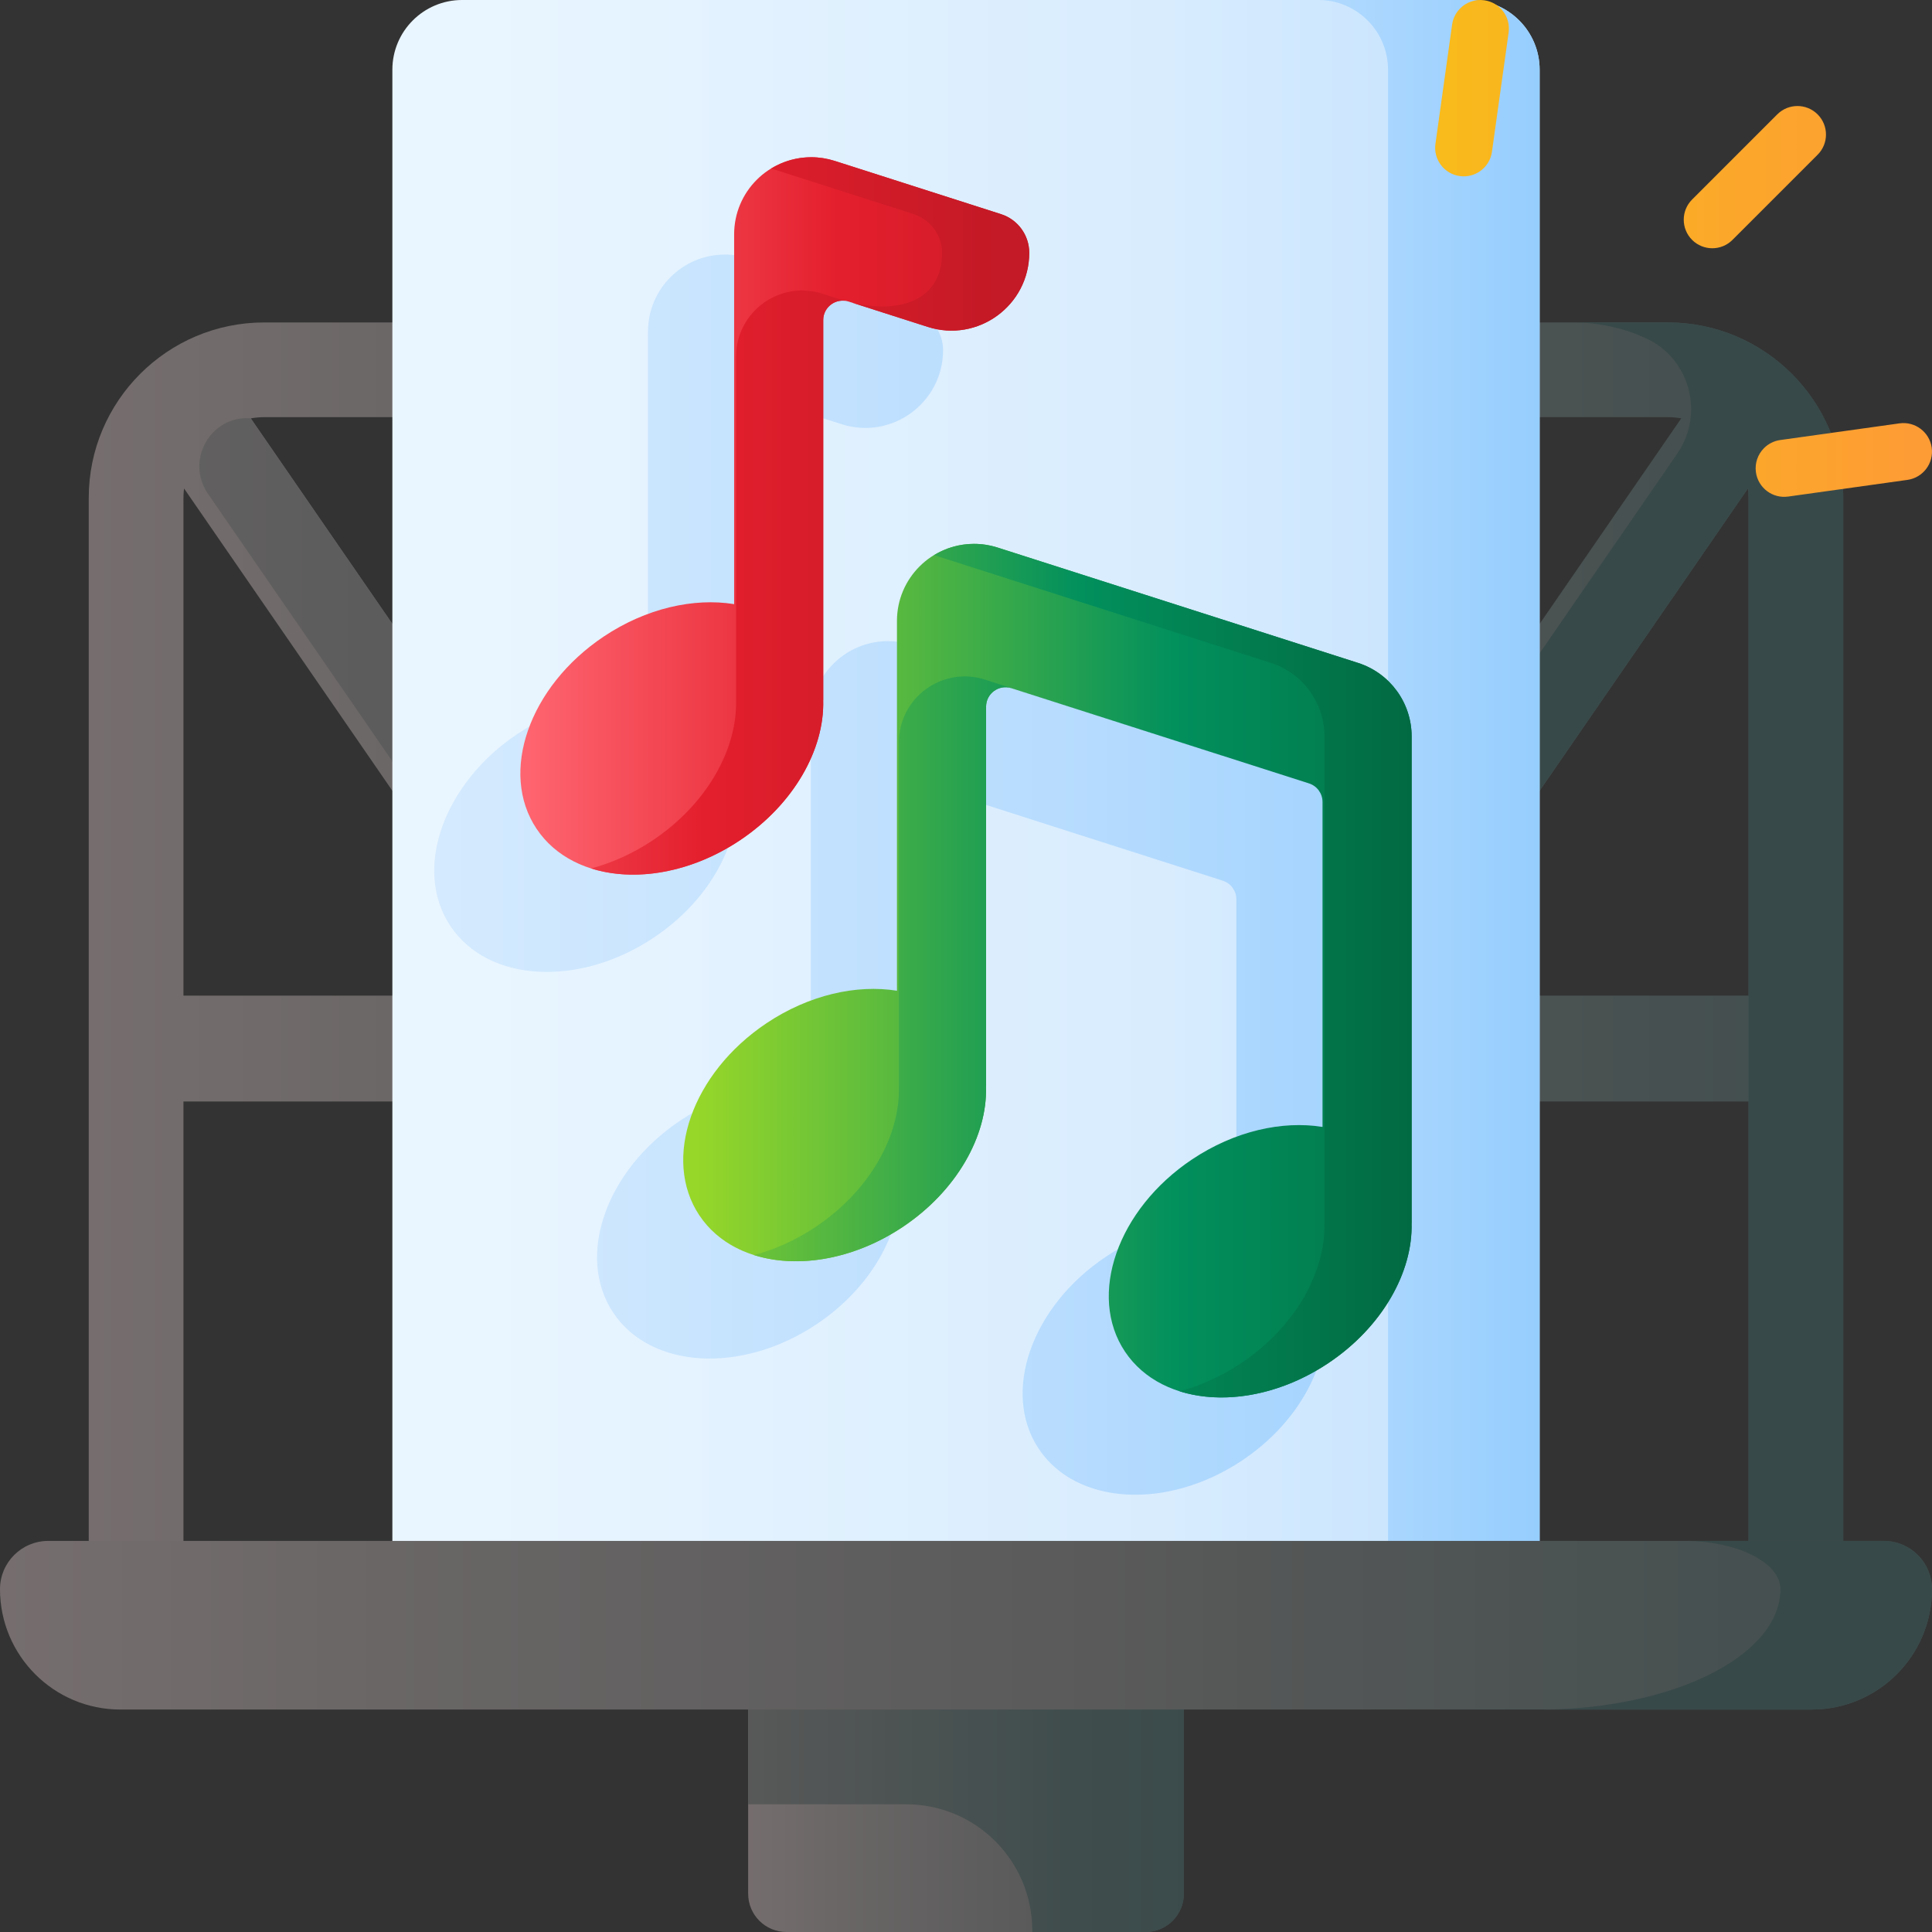 <svg id="Capa_1" enable-background="new 0 0 510 510" height="512" viewBox="0 0 510 510" width="512" xmlns="http://www.w3.org/2000/svg" xmlns:xlink="http://www.w3.org/1999/xlink"><rect x="0" y="0" width="510" height="510" fill="#333333" stroke="none"/><linearGradient id="lg1"><stop offset="0" stop-color="#766e6e"/><stop offset=".198" stop-color="#676464"/><stop offset=".449" stop-color="#5a5a5a"/><stop offset=".482" stop-color="#575858"/><stop offset=".799" stop-color="#404d4d"/><stop offset="1" stop-color="#384949"/></linearGradient><linearGradient id="SVGID_1_" gradientUnits="userSpaceOnUse" x1="195.333" x2="368.104" xlink:href="#lg1" y1="469.01" y2="469.01"/><linearGradient id="SVGID_2_" gradientUnits="userSpaceOnUse" x1="75.333" x2="333.644" xlink:href="#lg1" y1="469.01" y2="469.01"/><linearGradient id="SVGID_3_" gradientUnits="userSpaceOnUse" x1="23.425" x2="613.331" xlink:href="#lg1" y1="262.819" y2="262.819"/><linearGradient id="SVGID_4_" gradientUnits="userSpaceOnUse" x1="-100" x2="396.669" xlink:href="#lg1" y1="341.663" y2="341.663"/><linearGradient id="SVGID_5_" gradientUnits="userSpaceOnUse" x1="-100" x2="396.669" xlink:href="#lg1" y1="353.142" y2="353.142"/><linearGradient id="SVGID_6_" gradientUnits="userSpaceOnUse" x1="-100" x2="396.669" xlink:href="#lg1" y1="186.595" y2="186.595"/><linearGradient id="SVGID_7_" gradientUnits="userSpaceOnUse" x1="-100" x2="396.669" xlink:href="#lg1" y1="262.819" y2="262.819"/><linearGradient id="SVGID_8_" gradientUnits="userSpaceOnUse" x1="119.014" x2="481.745" y1="205.199" y2="205.199"><stop offset="0" stop-color="#eaf6ff"/><stop offset=".521" stop-color="#d8ecfe"/><stop offset="1" stop-color="#b3dafe"/></linearGradient><linearGradient id="lg2"><stop offset="0" stop-color="#d8ecfe"/><stop offset=".567" stop-color="#b3dafe"/><stop offset=".996" stop-color="#8ac9fe"/></linearGradient><linearGradient id="SVGID_9_" gradientUnits="userSpaceOnUse" x1="97" x2="456" xlink:href="#lg2" y1="281.916" y2="281.916"/><linearGradient id="SVGID_10_" gradientUnits="userSpaceOnUse" x1="97" x2="456" xlink:href="#lg2" y1="161.88" y2="161.88"/><linearGradient id="SVGID_11_" gradientUnits="userSpaceOnUse" x1="231" x2="432" xlink:href="#lg2" y1="205.199" y2="205.199"/><linearGradient id="SVGID_12_" gradientUnits="userSpaceOnUse" x1="0" x2="649.579" xlink:href="#lg1" y1="429.02" y2="429.02"/><linearGradient id="SVGID_13_" gradientUnits="userSpaceOnUse" x1="-21.842" x2="431.197" xlink:href="#lg1" y1="429.02" y2="429.02"/><linearGradient id="lg3"><stop offset="0" stop-color="#97d729"/><stop offset=".565" stop-color="#02905d"/><stop offset=".996" stop-color="#026841"/></linearGradient><linearGradient id="SVGID_14_" gradientUnits="userSpaceOnUse" x1="183.551" x2="407.12" xlink:href="#lg3" y1="256.23" y2="256.23"/><linearGradient id="lg4"><stop offset="0" stop-color="#fe646f"/><stop offset=".521" stop-color="#e41f2d"/><stop offset="1" stop-color="#c41926"/></linearGradient><linearGradient id="SVGID_15_" gradientUnits="userSpaceOnUse" x1="139.599" x2="295.782" xlink:href="#lg4" y1="136.195" y2="136.195"/><linearGradient id="SVGID_16_" gradientUnits="userSpaceOnUse" x1="164.667" x2="378.084" xlink:href="#lg3" y1="255.749" y2="255.749"/><linearGradient id="SVGID_17_" gradientUnits="userSpaceOnUse" x1="164.667" x2="378.084" xlink:href="#lg3" y1="256.229" y2="256.229"/><linearGradient id="SVGID_18_" gradientUnits="userSpaceOnUse" x1="102" x2="262.701" xlink:href="#lg4" y1="64.393" y2="64.393"/><linearGradient id="SVGID_19_" gradientUnits="userSpaceOnUse" x1="102" x2="262.701" xlink:href="#lg4" y1="153.781" y2="153.781"/><linearGradient id="lg5"><stop offset="0" stop-color="#fef056"/><stop offset=".521" stop-color="#f4d902"/><stop offset="1" stop-color="#fe9738"/></linearGradient><linearGradient id="SVGID_20_" gradientUnits="userSpaceOnUse" x1="-35.895" x2="525.085" xlink:href="#lg5" y1="46.76" y2="46.76"/><linearGradient id="SVGID_21_" gradientUnits="userSpaceOnUse" x1="-35.895" x2="525.085" xlink:href="#lg5" y1="121.419" y2="121.419"/><linearGradient id="SVGID_22_" gradientUnits="userSpaceOnUse" x1="-35.895" x2="525.085" xlink:href="#lg5" y1="23.277" y2="23.277"/><g><g><path d="m302.402 510h-94.804c-5.58 0-10.103-4.523-10.103-10.103v-71.877h115.01v71.877c0 5.58-4.523 10.103-10.103 10.103z" fill="url(#SVGID_1_)"/><path d="m312.51 428.02v71.877c0 5.58-4.523 10.103-10.103 10.103h-29.917v-.422c0-18.384-14.903-33.287-33.287-33.287h-41.713v-48.27h115.02z" fill="url(#SVGID_2_)"/></g><g><path d="m440.267 85.118h-370.534c-25.534 0-46.308 20.773-46.308 46.308v309.094h463.149v-309.094c0-25.534-20.773-46.308-46.307-46.308zm21.15 43.823c.095.817.157 1.643.157 2.485v131.393h-92.422zm-21.15-18.823c1.208 0 2.386.125 3.54.319l-105.017 152.382h-167.58l-105.016-152.382c1.154-.194 2.331-.319 3.539-.319zm-120.736 180.646-64.531 93.637-64.531-93.637zm-271.106-159.338c0-.842.062-1.669.158-2.486l92.265 133.88h-92.423zm0 159.338h111.681l85.977 124.756h-197.658zm215.491 124.756 85.978-124.756h111.681v124.756z" fill="url(#SVGID_3_)"/><g><path d="m253.279 386.897 1.721-2.497-64.531-93.637c-10.586 0-16.825 11.878-10.818 20.594l52.059 75.539c5.206 7.555 16.363 7.555 21.569.001z" fill="url(#SVGID_4_)"/><path d="m316.793 302.503-74.298 107.809 3.589 5.208h17.832l85.978-124.756h-10.755c-8.926 0-17.281 4.389-22.346 11.739z" fill="url(#SVGID_5_)"/><path d="m65.966 110.393c-10.511-.594-17.055 11.259-11.081 19.927l82.596 119.849c5.458 7.92 14.463 12.65 24.082 12.65h9.647l-105.016-152.382c.096-.016.01-.031-.228-.044z" fill="url(#SVGID_6_)"/><path d="m440.267 85.118h-25.011c6.856 0 13.367 1.499 19.224 4.185 11.612 5.326 15.514 19.922 8.265 30.441l-86.206 125.086c-5.247 7.614.203 17.989 9.45 17.989h3.163l92.265-133.878.043-.145c.026.465.059.927.072 1.396.027.408.042.819.042 1.233v131.393h-.011v27.945h.011v124.757h-.011v25h25.011v-309.094c0-25.575-20.732-46.308-46.307-46.308z" fill="url(#SVGID_7_)"/></g></g><path d="m406.425 410.399h-302.85v-391.989c0-10.168 8.242-18.41 18.41-18.41h266.031c10.168 0 18.41 8.242 18.41 18.41v391.989z" fill="url(#SVGID_8_)"/><g><path d="m345.614 203.835-104.988-33.601c-.983-.314-1.986-.574-3.005-.732-12.674-1.955-23.59 7.797-23.59 20.099v97.614c-10.614-1.715-23.216 1.072-34.425 8.564-19.714 13.177-27.647 35.901-17.719 50.753 9.928 14.853 33.958 16.212 53.672 3.034 14.253-9.527 22.343-24.043 21.982-36.967h.017v-100.367c0-3.475 3.383-5.944 6.692-4.885l78.553 25.14c2.124.68 3.566 2.655 3.566 4.885v85.796c-10.614-1.715-23.216 1.072-34.425 8.564-19.714 13.177-27.647 35.9-17.719 50.753s33.958 16.212 53.672 3.034c14.253-9.527 22.343-24.043 21.982-36.968h.017v-138.853c-.002-2.677-1.732-5.047-4.282-5.863z" fill="url(#SVGID_9_)"/><path d="m194.559 210.54h.01v-100.37c0-3.47 3.39-5.94 6.7-4.88l20.884 6.684c13.251 4.241 26.796-5.645 26.796-19.559 0-4.656-3.009-8.778-7.443-10.198l-43.907-14.057c-2.01-.64-4.1-.97-6.2-.97-11.24 0-20.35 9.11-20.35 20.35v97.62c-10.62-1.72-23.22 1.07-34.43 8.56-19.71 13.18-27.65 35.9-17.72 50.75 9.93 14.86 33.96 16.22 53.67 3.04 14.26-9.53 22.35-24.04 21.99-36.97z" fill="url(#SVGID_10_)"/></g><path d="m388.015 0h-40.02c10.167 0 18.41 8.242 18.41 18.41v391.989h40.02v-391.989c0-10.167-8.242-18.41-18.41-18.41z" fill="url(#SVGID_11_)"/><g><path d="m497.262 406.762h-484.524c-7.035 0-12.738 5.703-12.738 12.739 0 17.55 14.227 31.777 31.777 31.777h446.445c17.55 0 31.777-14.227 31.777-31.777.001-7.036-5.702-12.739-12.737-12.739z" fill="url(#SVGID_12_)"/><path d="m406.425 451.278h71.797c17.55 0 31.777-14.227 31.777-31.777 0-.319-.025-.632-.048-.945-.047-.547-.132-1.146-.254-1.788-1.252-5.721-6.341-10.006-12.437-10.006h-52.758c14.07 0 25.477 5.703 25.477 12.738.001 17.551-28.453 31.778-63.554 31.778z" fill="url(#SVGID_13_)"/></g><g><path d="m257.123 143.567c-11.239 0-20.349 9.111-20.349 20.349v97.614c-10.614-1.715-23.216 1.072-34.425 8.564-19.714 13.177-27.647 35.9-17.719 50.753s33.958 16.212 53.672 3.034c14.253-9.527 22.343-24.043 21.982-36.967h.017v-100.368c0-3.475 3.383-5.944 6.692-4.885l78.554 25.14c2.124.68 3.566 2.655 3.566 4.885v85.797c-10.614-1.715-23.216 1.072-34.425 8.564-19.714 13.177-27.647 35.9-17.719 50.753s33.958 16.212 53.672 3.034c14.253-9.527 22.343-24.043 21.982-36.967h.017v-128.494c0-8.849-5.719-16.684-14.147-19.381l-95.165-30.457c-2.008-.641-4.1-.968-6.205-.968z" fill="url(#SVGID_14_)"/><path d="m264.25 56.532-43.907-14.057c-2.01-.64-4.1-.97-6.2-.97-11.24 0-20.35 9.11-20.35 20.35v97.62c-10.62-1.72-23.22 1.07-34.43 8.56-19.71 13.18-27.65 35.9-17.72 50.75 9.93 14.86 33.96 16.22 53.67 3.04 14.26-9.53 22.35-24.04 21.99-36.97h.01v-100.37c0-3.47 3.39-5.94 6.7-4.88l20.884 6.684c13.251 4.241 26.796-5.645 26.796-19.559 0-4.656-3.009-8.778-7.443-10.198z" fill="url(#SVGID_15_)"/></g><g><path d="m322.534 199.417-62.552-20.019c-11.223-3.592-22.693 4.781-22.693 16.565v90.953h-.017c.361 12.925-7.728 27.44-21.982 36.967-5.23 3.496-10.764 5.958-16.257 7.428 11.461 3.618 26.298 1.242 39.268-7.428 14.253-9.527 22.343-24.043 21.982-36.967h.017v-100.37c0-3.475 3.383-5.944 6.692-4.885l55.766 17.847c-.076-.028-.146-.066-.224-.091z" fill="url(#SVGID_16_)"/><path d="m358.491 174.992-95.165-30.457c-2.005-.642-4.097-.968-6.203-.968-3.867 0-7.47 1.099-10.549 2.972l88.905 28.453c8.428 2.697 14.146 10.532 14.146 19.381v128.494h-.017c.361 12.925-7.728 27.44-21.982 36.968-5.23 3.496-10.764 5.958-16.257 7.427 11.461 3.618 26.298 1.242 39.268-7.427 14.253-9.527 22.343-24.043 21.982-36.968h.017v-128.494c.001-8.849-5.717-16.684-14.145-19.381z" fill="url(#SVGID_17_)"/></g><g><path d="m264.25 56.532-43.907-14.057c-2.01-.64-4.1-.97-6.2-.97-3.869 0-7.473 1.099-10.553 2.974l37.436 11.985c4.462 1.428 7.642 5.52 7.655 10.205.037 12.855-11.452 16.139-23.629 13.269l19.844 6.351c13.251 4.241 26.796-5.645 26.796-19.559.001-4.656-3.008-8.778-7.442-10.198z" fill="url(#SVGID_18_)"/><path d="m217.079 77.524c-11.264-3.607-22.778 4.796-22.778 16.623v90.708h-.01c.36 12.93-7.73 27.44-21.99 36.97-5.228 3.496-10.76 5.958-16.252 7.428 11.461 3.619 26.296 1.243 39.263-7.428 14.26-9.53 22.35-24.04 21.99-36.97h.01v-100.37c0-3.107 2.719-5.405 5.665-5.091-.364-.106-.728-.215-1.091-.331z" fill="url(#SVGID_19_)"/></g><g><path d="m479.807 30.193c-2.942-2.942-7.713-2.942-10.655 0l-22.479 22.479c-2.942 2.942-2.942 7.713 0 10.655s7.713 2.942 10.655 0l22.479-22.479c2.942-2.942 2.942-7.712 0-10.655z" fill="url(#SVGID_20_)"/><path d="m509.927 118.176c-.576-4.121-4.384-6.994-8.505-6.419l-31.483 4.4c-1.686.236-3.163 1.012-4.281 2.13-1.614 1.614-2.478 3.94-2.138 6.375.576 4.121 4.384 6.995 8.504 6.419l31.484-4.4c4.12-.575 6.994-4.383 6.419-8.505z" fill="url(#SVGID_21_)"/><path d="m391.824.073c-2.435-.34-4.761.524-6.375 2.138-1.118 1.118-1.894 2.595-2.13 4.281l-4.4 31.484c-.575 4.121 2.299 7.929 6.419 8.504 4.121.576 7.928-2.298 8.505-6.419l4.4-31.483c.575-4.121-2.298-7.929-6.419-8.505z" fill="url(#SVGID_22_)"/><path d="m40.849 30.193c-2.942-2.942-7.713-2.942-10.655 0s-2.942 7.713 0 10.655l22.479 22.479c2.942 2.942 7.713 2.942 10.655 0s2.942-7.713 0-10.655z" fill="url(#SVGID_20_)"/><path d="m40.061 116.157-31.484-4.4c-4.121-.575-7.929 2.298-8.505 6.419-.575 4.121 2.298 7.929 6.419 8.505l31.484 4.4c4.121.575 7.929-2.299 8.504-6.419.34-2.435-.524-4.761-2.138-6.375-1.116-1.118-2.593-1.894-4.28-2.13z" fill="url(#SVGID_21_)"/><path d="m126.681 6.492c-.236-1.686-1.012-3.163-2.13-4.281-1.614-1.614-3.94-2.478-6.375-2.138-4.121.576-6.995 4.384-6.419 8.505l4.4 31.483c.577 4.121 4.384 6.995 8.505 6.419s6.995-4.384 6.419-8.504z" fill="url(#SVGID_22_)"/></g></g></svg>